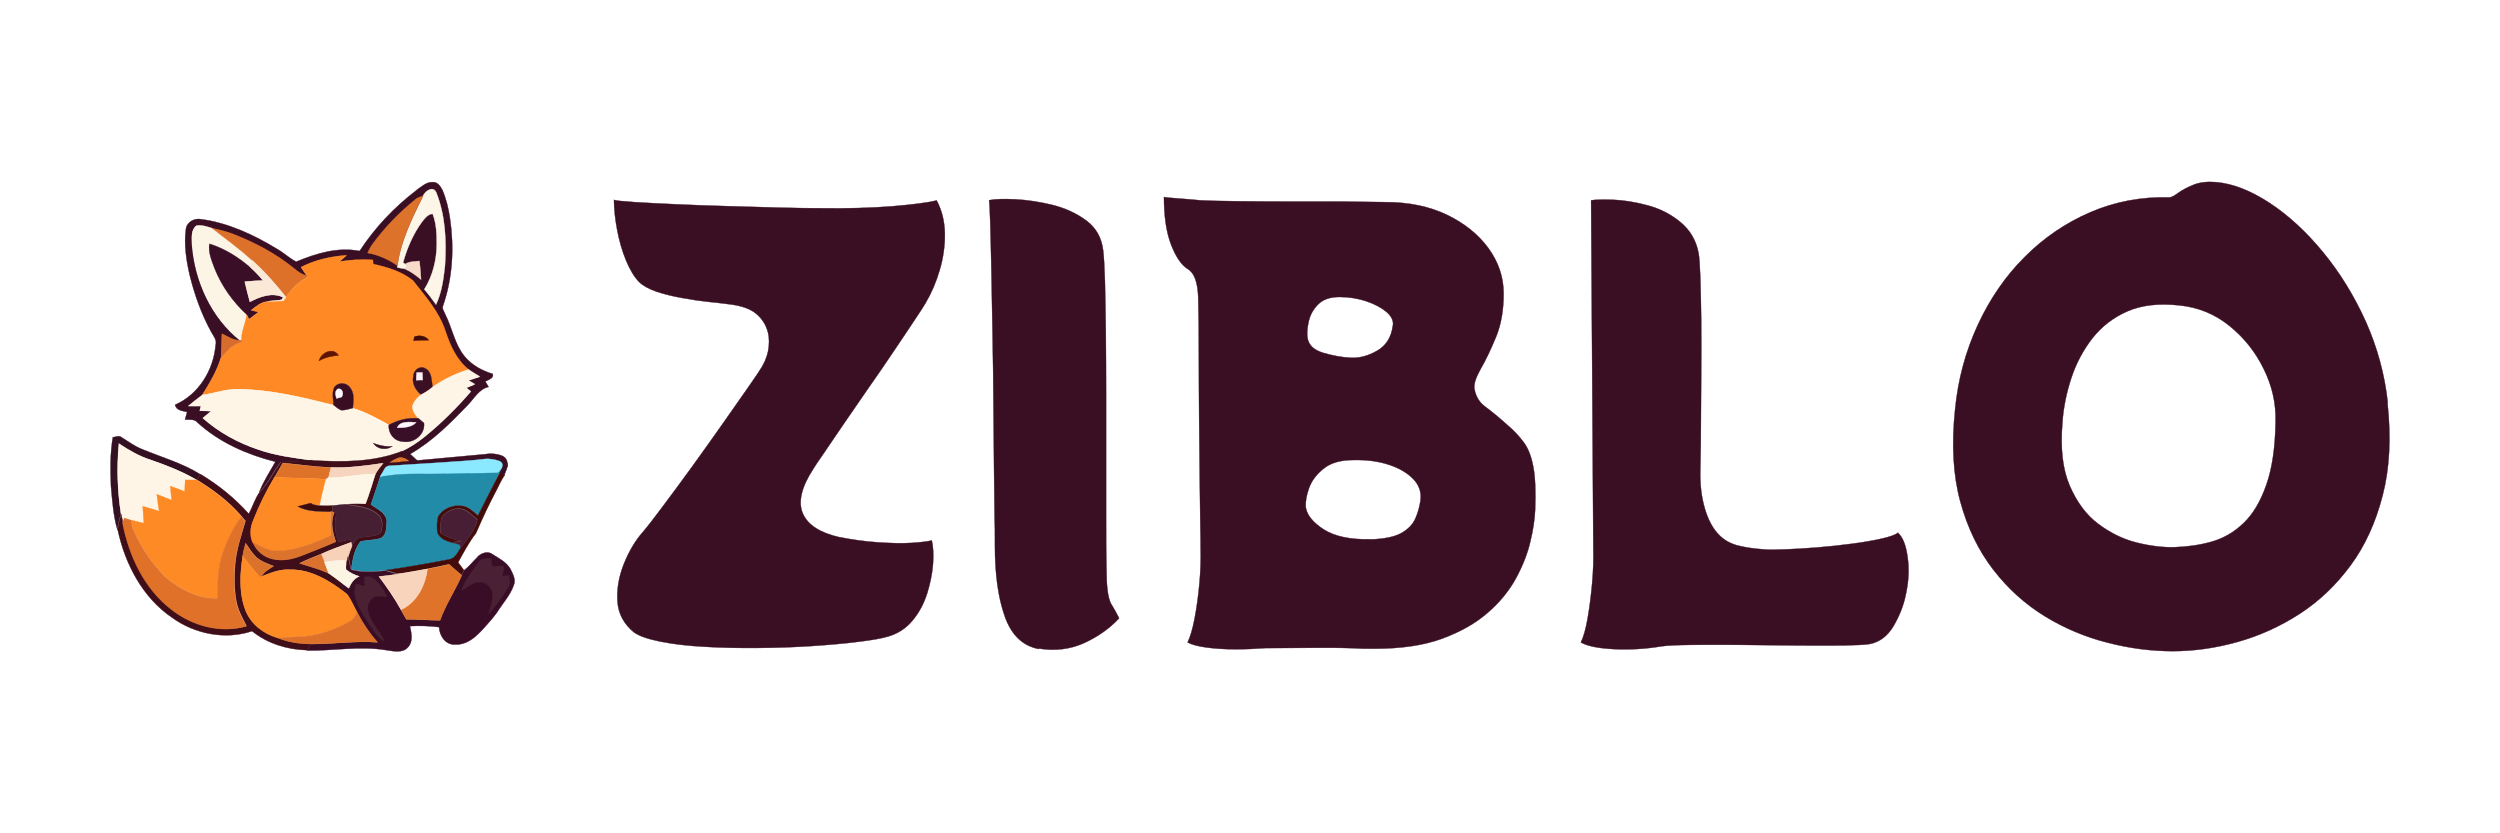 <?xml version="1.0" encoding="UTF-8"?>
<svg id="Layer_1" data-name="Layer 1" xmlns="http://www.w3.org/2000/svg" viewBox="0 0 1500 500">
  <defs>
    <style>
      .cls-1 {
        fill: #fcf5e8;
        stroke: #fcf5e8;
      }

      .cls-1, .cls-2, .cls-3, .cls-4, .cls-5, .cls-6, .cls-7, .cls-8, .cls-9, .cls-10, .cls-11, .cls-12, .cls-13, .cls-14, .cls-15, .cls-16, .cls-17, .cls-18, .cls-19, .cls-20, .cls-21, .cls-22, .cls-23, .cls-24, .cls-25, .cls-26, .cls-27, .cls-28, .cls-29, .cls-30, .cls-31, .cls-32, .cls-33, .cls-34, .cls-35, .cls-36, .cls-37, .cls-38, .cls-39, .cls-40, .cls-41, .cls-42 {
        stroke-width: .2px;
      }

      .cls-2 {
        fill: #f7d1b8;
        stroke: #f7d1b8;
      }

      .cls-3 {
        fill: #f8d4bc;
        stroke: #f8d4bc;
      }

      .cls-4 {
        fill: #471e34;
        stroke: #471e34;
      }

      .cls-5 {
        fill: #da712f;
        stroke: #da712f;
      }

      .cls-6 {
        fill: #fcf5e6;
        stroke: #fcf5e6;
      }

      .cls-7 {
        fill: #492034;
        stroke: #492034;
      }

      .cls-8 {
        fill: #492133;
        stroke: #492133;
      }

      .cls-9 {
        fill: #228ca8;
        stroke: #228ca8;
      }

      .cls-10 {
        fill: #fe8b24;
        stroke: #fe8b24;
      }

      .cls-11 {
        fill: #3f0e19;
        stroke: #3f0e19;
      }

      .cls-12 {
        fill: #e0732a;
        stroke: #e0732a;
      }

      .cls-13 {
        fill: #fe8a25;
        stroke: #fe8a25;
      }

      .cls-14 {
        fill: #430b0a;
        stroke: #430b0a;
      }

      .cls-15 {
        fill: #dc732c;
        stroke: #dc732c;
      }

      .cls-16 {
        fill: #fef5e6;
        stroke: #fef5e6;
      }

      .cls-17 {
        fill: #fef7fd;
        stroke: #fef7fd;
      }

      .cls-18 {
        fill: #5f1503;
        stroke: #5f1503;
      }

      .cls-19 {
        fill: #471f33;
        stroke: #471f33;
      }

      .cls-20 {
        fill: #fcf1f8;
        stroke: #fcf1f8;
      }

      .cls-21 {
        fill: #3c1023;
        stroke: #3c1023;
      }

      .cls-22 {
        fill: #de712a;
        stroke: #de712a;
      }

      .cls-23 {
        fill: #3a0f23;
        stroke: #3a0f23;
      }

      .cls-24 {
        fill: #341023;
        stroke: #341023;
      }

      .cls-25 {
        fill: #371122;
        stroke: #371122;
      }

      .cls-26 {
        fill: #fdf5e6;
        stroke: #fdf5e6;
      }

      .cls-27 {
        fill: #da722b;
        stroke: #da722b;
      }

      .cls-28 {
        fill: #380f27;
        stroke: #380f27;
      }

      .cls-29 {
        fill: #d76c2d;
        stroke: #d76c2d;
      }

      .cls-30 {
        fill: #df7229;
        stroke: #df7229;
      }

      .cls-31 {
        fill: #fae9d7;
        stroke: #fae9d7;
      }

      .cls-32 {
        fill: #390e26;
        stroke: #390e26;
      }

      .cls-33 {
        fill: #fcf4e3;
        stroke: #fcf4e3;
      }

      .cls-34 {
        fill: #3b0b0e;
        stroke: #3b0b0e;
      }

      .cls-35 {
        fill: #ff8a25;
        stroke: #ff8a25;
      }

      .cls-36 {
        fill: #dd722b;
        stroke: #dd722b;
      }

      .cls-37 {
        fill: #3a0d23;
        stroke: #3a0d23;
      }

      .cls-38 {
        fill: #f7daca;
        stroke: #f7daca;
      }

      .cls-39 {
        fill: #390d26;
        stroke: #390d26;
      }

      .cls-40 {
        fill: #df7129;
        stroke: #df7129;
      }

      .cls-41 {
        fill: #f6d4be;
        stroke: #f6d4be;
      }

      .cls-42 {
        fill: #8be9ff;
        stroke: #8be9ff;
      }
    </style>
  </defs>
  <g>
    <path class="cls-23" d="M503.46,322.24c7.91,1.58,15.64,2.64,23.29,3.16s14.33.7,20.04.35,9.84-.88,12.3-1.49c.88,3.87,1.14,8.61.7,14.33s-1.67,11.6-3.52,17.58c-1.93,5.98-4.75,11.34-8.61,15.99-3.87,4.75-8.79,8-14.85,9.76-3.87,1.14-9.76,2.2-17.84,3.16-8.09,1.05-17.4,1.85-27.86,2.55-10.46.7-21.27,1.05-32.34,1.14-11.16.09-21.8-.09-31.9-.7-10.11-.53-18.98-1.58-26.45-3.08-7.56-1.49-12.92-3.34-15.99-5.54-6.06-4.92-9.4-11.07-9.93-18.37-.53-7.29.7-14.76,3.69-22.41,3.08-7.65,6.77-14.06,11.34-19.25,2.72-3.16,6.77-8.35,12.13-15.56,5.36-7.21,11.34-15.2,17.75-24.08,6.42-8.88,12.66-17.66,18.72-26.28,6.06-8.61,11.25-16.08,15.56-22.23s6.85-10.02,7.73-11.6c2.28-4.04,3.52-8,3.87-11.95s0-7.38-1.14-10.28c-1.32-3.78-3.69-7.03-6.94-9.58s-8.17-4.31-14.68-5.19c-3.34-.44-7.65-.97-12.83-1.49-5.19-.53-10.63-1.32-16.35-2.37-5.71-1.05-10.9-2.28-15.56-3.87-4.57-1.58-8.09-3.52-10.28-5.71-2.9-2.9-5.54-7.29-7.91-13.01s-4.13-11.95-5.36-18.54-1.85-12.57-1.85-17.75c1.14.44,5.1.88,11.95,1.32,6.85.44,15.29.88,25.31,1.32,10.02.44,20.48.88,31.37,1.14,10.9.35,21.27.62,31.02.88s17.75.35,23.82.35c16.17.26,30.58-.18,43.15-1.14,12.57-1.05,21.62-2.2,26.98-3.52,3.16,5.89,4.75,12.39,4.92,19.77.09,7.29-.88,14.59-3.08,21.97-2.11,7.29-5.01,13.97-8.61,20.04-.88,1.58-3.08,4.92-6.42,9.93-3.34,5.1-7.47,11.16-12.3,18.37-4.83,7.21-9.93,14.68-15.38,22.41-5.36,7.73-10.46,15.12-15.2,22.06-4.75,6.94-8.7,12.83-11.95,17.58-3.25,4.75-5.27,7.65-5.89,8.79-7.21,10.99-9.32,19.95-6.42,26.8s10.19,11.6,21.97,14.33l-.18-.09Z"/>
    <path class="cls-23" d="M623.24,389.39c-9.67-1.85-16.43-8.35-20.39-19.6s-5.89-25.22-5.89-41.83,0-7.12-.18-15.2c-.09-8.09-.26-18.19-.35-30.23-.09-12.04-.26-25.05-.35-38.93-.09-13.97-.26-27.86-.53-41.83-.26-13.97-.44-26.8-.7-38.67-.26-11.78-.44-21.53-.7-29.18s-.44-12.22-.7-13.8c3.34-.7,8.61-.88,15.73-.53,7.12.35,14.5,1.49,22.23,3.34,7.73,1.93,14.59,5.1,20.39,9.4,5.89,4.39,9.23,10.37,10.11,18.02.44,3.6.79,9.76,1.05,18.37.26,8.7.35,18.9.53,30.67.09,11.78.18,24.34.18,37.61v75.05c0,10.9,0,20.04.18,27.33.09,7.29.26,11.78.53,13.36.44,4.75,1.32,8.17,2.72,10.28,1.32,2.11,2.81,4.75,4.39,7.91-5.62,6.06-12.57,10.99-20.92,14.85-8.35,3.78-17.4,4.92-27.33,3.34v.26Z"/>
    <path class="cls-23" d="M903.86,254.48c4.31,3.6,7.73,7.29,10.46,10.99s4.57,8.7,5.71,14.85,1.49,14.76,1.05,25.84c-.26,5.36-1.14,11.69-2.9,18.9-1.67,7.21-4.57,14.5-8.61,21.97-4.04,7.38-9.67,14.33-16.87,20.56-7.21,6.33-16.35,11.51-27.33,15.56s-24.52,6.06-40.51,6.06h-6.77c-7.91-.44-17.31-.62-28.3-.53-10.99.09-21.27.18-30.67.18-5.62.44-11.6.7-17.84.7s-12.04-.35-17.23-1.05c-5.19-.7-8.96-1.67-11.51-3.08,1.58-3.16,2.99-7.91,4.22-14.33,1.23-6.42,2.2-13.45,2.9-21.09s.88-14.94.7-21.97c0-1.76,0-6.33-.18-13.62-.09-7.29-.26-16.43-.35-27.33-.09-10.9-.26-22.76-.35-35.59-.09-12.83-.18-25.66-.18-38.49s-.09-24.61-.35-34.1c-.26-9.4-2.37-15.29-6.42-17.58-3.87-2.46-7.12-7.38-9.93-14.68s-4.22-16.79-4.22-28.47c.88.26,3.69.53,8.44.88,4.75.35,9.23.7,13.53,1.14,5.19.26,12.57.44,22.06.53,9.58.09,19.51.18,29.88.18h23.64c7.91,0,15.03,0,21.44.18,6.42.09,11.07.18,13.97.18,13.97,0,26.19,2.55,36.74,7.56,10.55,5.1,18.9,11.78,24.96,20.04,6.06,8.35,9.14,17.4,9.14,27.33s-1.49,18.54-4.57,26.01c-3.08,7.38-5.98,13.62-8.96,18.72-2.9,5.1-4.31,9.05-4.04,11.95.7,4.75,2.9,8.44,6.59,11.16,3.69,2.72,7.91,6.15,12.66,10.46h0ZM822.21,323.65c8.09-.26,14.24-1.49,18.37-3.69,4.13-2.28,7.03-5.19,8.61-8.79,1.58-3.6,2.55-7.21,3.08-10.81.7-4.92-.79-9.32-4.39-13.01-3.6-3.69-8.52-6.59-14.85-8.61s-13.27-2.9-20.92-2.72c-7.65,0-13.62,1.67-17.84,5.1-4.31,3.34-7.21,7.29-8.79,11.6-1.58,4.39-2.28,8.26-2.02,11.6.7,4.75,4.31,9.14,10.81,13.36,6.5,4.13,15.82,6.15,28.04,5.89l-.09.09ZM835.75,195.42c.44-2.9-.88-5.71-3.87-8.26-3.08-2.55-7.12-4.75-12.13-6.42-5.1-1.67-10.37-2.55-15.99-2.55s-9.93,1.49-12.83,4.39c-2.9,2.9-4.83,6.33-5.71,10.28-.88,3.95-1.14,7.29-.7,9.93.7,4.31,3.87,7.29,9.58,8.96s11.16,2.64,16.35,2.9c5.19.26,10.46-1.14,15.82-4.22,5.36-3.08,8.52-8,9.4-15.03h.09Z"/>
    <path class="cls-23" d="M1138.68,319.61c2.9,2.46,4.92,7.38,5.89,14.68,1.05,7.29.62,14.94-1.14,22.76-1.32,6.5-3.87,12.74-7.38,18.72-3.6,5.98-8.35,9.49-14.15,10.63-2.28.44-7.38.7-15.56.88-8.09.09-17.58.09-28.47,0s-21.97-.26-33.04-.35c-11.16-.09-21-.09-29.7,0s-14.76.35-18.37.88c-9.23,1.58-18.63,2.11-28.21,1.67-9.58-.44-16.26-1.85-20.04-4.04,1.58-3.16,2.9-7.91,4.04-14.33,1.14-6.42,2.02-13.45,2.72-21.09.7-7.65.88-14.94.7-21.97l-1.32-207.85c2.46-.44,6.77-.53,13.01-.35,6.15.26,12.74,1.23,19.77,3.08,7.65,1.85,14.5,5.19,20.56,10.11s9.76,11.25,11.16,18.9c.44,2.46.79,7.38,1.05,14.68.26,7.29.35,15.91.53,25.84.09,9.93.09,20.04,0,30.32-.09,10.37-.18,20.04-.18,29s-.09,19.16-.35,30.32c-.26,8.52.7,16.26,2.72,23.11,2.02,6.85,4.92,12.22,8.79,15.99,2.9,2.9,6.5,4.92,10.81,6.06s9.58,1.93,15.82,2.37c2.72.26,6.94.26,12.66,0,5.71-.18,12.13-.62,19.07-1.14,6.94-.53,13.89-1.32,20.74-2.2,6.85-.88,12.92-1.93,18.02-3.08,5.19-1.14,8.52-2.37,10.11-3.69l-.26.09Z"/>
    <path class="cls-23" d="M1432.48,241.65c2.28,20.92,1.32,39.46-2.9,55.63-4.13,16.17-10.55,30.23-19.25,42.01-8.7,11.78-18.81,21.44-30.5,29-11.69,7.56-24.08,13.18-37.26,16.87-13.18,3.69-26.1,5.54-38.93,5.54s-25.84-1.67-39.11-5.1c-13.27-3.34-25.84-8.61-37.61-15.82-11.78-7.21-22.15-16.52-31.02-28.04-8.88-11.51-15.47-25.13-19.77-40.95s-5.27-34.27-3.08-55.19c1.76-18.02,6.33-34.8,13.53-50.45,7.21-15.64,16.52-29.27,28.04-40.78,11.51-11.6,24.61-20.56,39.46-26.98,14.85-6.42,30.67-9.4,47.55-8.96,1.14,0,2.81-.88,5.1-2.55,2.28-1.67,5.27-3.34,9.14-4.92,3.78-1.58,8.44-2.11,13.8-1.67,10.11.88,20.83,5.1,32.08,12.48,11.25,7.38,21.97,17.23,32.08,29.53s18.63,26.1,25.66,41.66c6.94,15.56,11.34,31.73,13.18,48.6l-.18.09ZM1304.7,328.31c7.91-.26,15.38-1.32,22.41-3.34,7.03-2.02,13.45-5.71,19.07-11.16,5.62-5.36,10.19-13.01,13.62-22.94,3.52-9.93,5.36-22.59,5.54-38.14.26-10.81-2.11-21.27-7.12-31.37-4.92-10.11-11.78-18.72-20.56-25.84-8.79-7.12-18.81-11.16-30.06-12.3-12.13-1.32-22.5-.18-31.02,3.52-8.52,3.69-15.56,9.14-21.09,16.17-5.54,7.12-9.76,15.03-12.66,23.82s-4.75,17.66-5.36,26.63c-1.32,15.56.09,28.21,4.39,38.14,4.31,9.93,10.02,17.58,17.23,22.94,7.21,5.36,14.85,9.14,23.11,11.16,8.17,2.02,15.73,2.9,22.41,2.72h.09Z"/>
  </g>
  <g>
    <path class="cls-23" d="M249.91,114.04c2.99-2.02,5.98-5.01,9.84-4.75,2.81-.18,4.57,2.55,5.71,4.75,2.28,5.27,3.6,10.9,4.48,16.61,2.64,17.66,1.76,36.12-4.22,53.08-.53,1.67.88,3.25,1.41,4.83,4.22,8.26,5.62,17.93,11.6,25.22,4.31,5.27,10.46,8.61,16.87,10.55.97,2.64-2.64,3.52-4.39,4.57.62,1.05,1.32,2.11,1.93,3.25-5.8,1.32-8.61,6.94-12.48,10.9-10.46,10.9-21.36,21.8-34.54,29.35,2.02,1.85,4.04,3.69,6.15,5.71l2.02,2.02c7.21.18,12.92-.7,16.87-1.58,7.56-1.67,15.2-3.08,22.76-4.83.44-.09,1.58-.35,2.99-.26,3.43.35,5.98,2.72,7.47,4.66.35,2.55-1.05,4.83-1.85,7.12-.7-.44-2.2-1.32-2.9-1.76.35-1.14.7-2.2.97-3.34.09-.53.35-1.67.44-2.2-1.58-.26-3.87-.62-6.68-.53-4.39,0-7.21,1.05-10.99,1.93-2.28.53-5.71,1.14-12.66,2.2-5.19.79-12.92,1.58-23.11,1.32.53-.09,1.58-.35,2.2-.44-.88-1.05-1.67-2.02-2.64-2.99v-.88c-.18-.35-.26-1.05-.35-1.41-1.85-2.28-4.13-4.13-6.24-6.06,5.27-2.28,10.11-5.54,14.5-9.14,9.93-8.09,18.98-17.14,27.33-26.8-.97-.7-1.93-1.49-2.81-2.2,1.67-.7,3.43-1.41,5.19-2.11-1.32-.79-2.64-1.58-3.87-2.37,2.28-.79,4.57-1.41,6.85-2.2-2.28-1.41-4.57-2.72-6.68-4.22-7.38-5.8-11.16-14.59-14.06-23.2-3.69-11.6-12.04-20.83-19.42-30.23-6.77-5.54-15.47-8-23.9-9.93,0-.62-.18-1.85-.18-2.46-6.68-.62-13.36,0-20.04.97,1.41-1.32,2.81-2.55,4.22-3.78-9.32.7-18.72,2.72-27.07,7.03,1.23,1.85,2.46,3.6,3.69,5.45-3.08-.79-5.71-2.55-8.09-4.57-10.63-8.7-22.94-15.2-35.68-20.3-4.31-1.76-8.88-2.81-13.45-3.87-3.08-.88-6.24-2.11-9.49-1.49-3.34,2.64-2.55,7.47-2.55,11.25,1.67,21.88,11.51,43.68,28.83,57.48-4.04.26-7.38-2.2-10.81-3.87-.09,4.75-.09,9.49-.53,14.24-2.46,8.09-6.77,15.38-11.25,22.41-2.81,2.2-5.62,4.31-8.35,6.59,2.55.09,5.01.09,7.56,0-.26.97-.44,1.85-.7,2.81,2.28,0,4.57.18,6.85.26-1.67,1.41-3.34,2.81-5.01,4.13,9.58,8.52,21.09,14.85,33.31,18.9,10.28,3.6,21.09,4.92,31.81,6.42-6.06.7-12.22.7-18.37.88-4.66,5.8-7.47,12.92-12.83,18.1,2.46-6.42,6.33-12.22,9.67-18.19-17.05-4.31-33.66-11.6-46.75-23.55-1.85-2.28-4.92-1.58-7.47-1.76.35-1.49.79-2.99,1.23-4.57-2.81-.7-6.59-.88-7.21-4.31,14.15-6.15,23.11-20.83,24.34-35.94.88-2.99-1.41-5.45-2.72-7.91-5.89-10.72-10.02-22.41-12.92-34.27-2.02-8.88-3.43-18.1-2.2-27.16.44-4.39,5.01-6.85,9.14-6.06,16.35,2.2,31.73,9.4,45.7,17.93,3.95,2.2,7.29,5.54,11.34,7.56,11.95-5.01,25.05-8.96,38.05-6.42,9.14-13.97,20.74-26.28,34.01-36.38l.09-.18Z"/>
    <path class="cls-1" d="M253.78,117.56c1.23-2.9,6.15-6.42,8-2.02,5.54,13.89,6.15,29.27,5.19,44.03-.88,7.91-1.93,15.99-5.36,23.2-2.2-3.16-4.48-6.24-7.03-9.14,5.01-8.09,7.38-17.58,7.47-26.98,0-6.15-.18-12.48-2.46-18.37-2.99.26-4.75,2.81-6.5,5.01-5.27,7.29-8.88,15.64-11.25,24.34.35.18,1.05.62,1.41.88s1.14.79,1.58,1.05c-.53.44-1.49,1.32-2.02,1.76-1.49-.26-2.9-.53-4.39-.79v-.97c2.02-14.94,8.88-28.56,15.47-41.92l-.09-.09Z"/>
    <path class="cls-36" d="M249.12,119.67c1.32-1.14,2.99-1.58,4.66-2.11-6.59,13.36-13.45,26.98-15.29,41.92-5.36-3.87-11.51-6.5-17.93-7.73.88-2.02,1.93-3.95,3.25-5.71,7.29-9.84,15.91-18.72,25.4-26.37h-.09Z"/>
    <path class="cls-6" d="M115.27,146.65c0-3.78-.79-8.52,2.55-11.25,3.25-.62,6.42.62,9.49,1.49,8,6.42,16.43,12.22,23.9,19.25-.53,1.32-.97,2.64-1.41,3.95-7.12-5.98-15.12-10.99-23.99-13.8-.88,5.19,1.32,10.19,3.16,14.85,4.22,10.55,10.9,20.04,19.33,27.68-.88,5.19-3.43,10.02-3.16,15.29h-.88c-17.4-13.89-27.16-35.68-28.83-57.56l-.18.09Z"/>
    <path class="cls-22" d="M127.32,136.89c4.48,1.05,9.14,2.11,13.45,3.87,12.74,5.1,25.05,11.6,35.68,20.3,2.37,2.02,5.01,3.78,8.09,4.57.26,0,.7.26.88.35-5.89,2.46-10.37,7.21-13.89,12.3-6.24-7.82-12.83-15.56-20.39-22.15-7.47-7.03-15.91-12.83-23.9-19.25h.09Z"/>
    <path class="cls-32" d="M125.73,146.3c8.88,2.81,16.96,7.82,23.99,13.8,2.9,2.55,5.54,5.36,8,8.26-3.69.09-7.29.26-10.99.7.88,4.04,2.02,8.09,3.08,12.13,6.06-3.16,13.18-5.89,19.86-2.81-.18.35-.44,1.05-.62,1.41-2.81.79-5.71.62-8.61,1.05-3.78.35-6.77,2.9-9.67,5.19,1.49.35,2.99.7,4.48,1.05-1.93,1.41-3.87,2.9-5.8,4.39l-1.32-2.64c-8.35-7.65-15.12-17.14-19.33-27.68-1.76-4.75-3.95-9.67-3.16-14.85h.09Z"/>
    <path class="cls-35" d="M180.84,160.18c8.35-4.31,17.75-6.33,27.07-7.03-1.41,1.23-2.81,2.46-4.22,3.78,6.59-.97,13.36-1.58,20.04-.97,0,.62.18,1.85.18,2.46,8.35,1.85,17.14,4.39,23.9,9.93,7.38,9.4,15.64,18.63,19.42,30.23,2.9,8.61,6.68,17.4,14.06,23.2-7.73,2.37-15.12,5.89-21.71,10.55-.79-3.78-.26-9.14-4.39-11.16-3.16-2.02-6.85.88-7.21,4.22-1.23,4.48,1.14,8.79,4.57,11.51-2.11,1.76-4.13,3.95-5.01,6.68-.26,2.9,1.58,5.36,3.43,7.38-6.15-.44-12.3,1.05-17.75,3.95-6.94-3.95-13.97-7.73-21.62-10.02.35-4.22,1.23-9.14-1.93-12.57-2.28-3.08-7.47-3.08-9.32.44-1.41,3.25-.44,6.85-.35,10.28-18.9-4.75-38.05-9.4-57.65-9.58-7.12,0-13.89,2.64-21,3.52,4.48-7.12,8.79-14.41,11.25-22.41,3.6-3.69,6.94-8.26,12.3-9.14v-1.14c-.18-5.27,2.37-10.19,3.16-15.29l1.32,2.64c1.93-1.49,3.87-2.99,5.8-4.39-1.49-.35-2.99-.7-4.48-1.05,2.81-2.28,5.8-4.83,9.67-5.19,3.16-.18,6.33-.26,9.49-.35.53-.7,1.05-1.41,1.49-2.11,3.6-5.1,8-9.93,13.89-12.3-.26,0-.7-.26-.88-.35-1.23-1.76-2.46-3.6-3.69-5.45l.18-.26Z"/>
    <path class="cls-31" d="M151.22,156.14c7.56,6.68,14.06,14.33,20.39,22.15-.53.7-1.05,1.41-1.49,2.11-3.16.18-6.33.18-9.49.35,2.81-.44,5.8-.18,8.61-1.05.18-.35.44-1.05.62-1.41-6.68-3.08-13.8-.35-19.86,2.81-1.05-4.04-2.2-8.09-3.08-12.13,3.6-.35,7.29-.53,10.99-.7-2.46-2.9-5.1-5.71-8-8.26.44-1.32.97-2.64,1.41-3.95l-.09.09Z"/>
    <path class="cls-38" d="M243.15,158.43c2.46-1.67,5.62-1.49,8.52-1.85.44,3.69.79,7.38.97,11.16-3.08-2.46-6.24-4.92-9.93-6.5.53-.44,1.49-1.32,2.02-1.76-.35-.26-1.14-.79-1.58-1.05h0Z"/>
    <path class="cls-29" d="M133.29,200.26c3.43,1.67,6.85,4.04,10.81,3.87h.88v1.23c-5.45.88-8.79,5.45-12.3,9.14.44-4.75.44-9.49.53-14.24h.09Z"/>
    <path class="cls-14" d="M248.6,202.02c3.16-1.05,6.59-.62,8.7,2.11-3.08,0-6.06,0-9.14.26.09-.62.35-1.85.44-2.37Z"/>
    <path class="cls-18" d="M191.38,216.52c1.23-5.01,8.52-8.52,11.78-3.25-4.13.26-8.17,1.23-11.78,3.25Z"/>
    <path class="cls-21" d="M247.98,225.31c.35-3.25,4.04-6.24,7.21-4.22,4.13,2.02,3.6,7.38,4.39,11.16-2.11,1.85-4.48,3.34-6.94,4.57-3.43-2.72-5.8-7.03-4.57-11.51h-.09Z"/>
    <path class="cls-16" d="M259.49,232.25c6.59-4.66,13.97-8.17,21.71-10.55,2.2,1.58,4.48,2.81,6.68,4.22-2.28.7-4.57,1.41-6.85,2.2,1.32.79,2.64,1.58,3.87,2.37-1.76.7-3.43,1.41-5.19,2.11.97.7,1.85,1.49,2.81,2.2-8.35,9.67-17.4,18.72-27.33,26.8-4.48,3.6-9.23,6.85-14.5,9.14-17.14,6.59-35.86,6.42-53.87,5.36-10.72-1.49-21.62-2.81-31.81-6.42-12.13-4.04-23.64-10.37-33.31-18.9,1.67-1.41,3.43-2.72,5.01-4.13-2.28-.18-4.57-.18-6.85-.26.26-.97.44-1.85.7-2.81h-7.56c2.72-2.28,5.54-4.48,8.35-6.59,7.03-.88,13.8-3.52,21-3.52,19.6.18,38.76,4.83,57.65,9.58,1.58,1.14,2.9,2.72,4.92,3.16,2.28,0,4.48-.79,6.68-1.32,7.65,2.28,14.68,6.15,21.62,10.02-.53,5.01,3.16,9.76,8.26,10.02,6.59,1.32,13.62-4.13,12.83-11.07-1.14-.97-2.28-1.93-3.34-2.9-1.76-2.02-3.69-4.57-3.43-7.38.79-2.72,2.81-4.92,5.01-6.68,2.46-1.23,4.83-2.81,6.94-4.57v-.09Z"/>
    <path class="cls-20" d="M250,223.46h3.43c0,1.49.09,3.08.18,4.57-.97,0-2.9,0-3.87.09,0-1.58.09-3.16.26-4.66Z"/>
    <path class="cls-37" d="M200.43,232.69c1.85-3.43,7.12-3.43,9.32-.44,3.16,3.43,2.28,8.35,1.93,12.57-2.2.53-4.39,1.32-6.68,1.32-1.93-.44-3.34-2.11-4.92-3.16-.09-3.43-1.05-7.03.35-10.28Z"/>
    <path class="cls-17" d="M201.93,239.02c-.7-2.02-1.32-4.31.79-5.71,2.81-.53,3.69,2.99,2.28,4.92-1.05.35-2.11.62-3.16.88l.09-.09Z"/>
    <path class="cls-28" d="M233.3,254.92c5.45-2.9,11.51-4.48,17.75-3.95,1.05.97,2.2,1.93,3.34,2.9.79,6.94-6.24,12.39-12.83,11.07-5.1-.26-8.79-5.01-8.26-10.02Z"/>
    <path class="cls-17" d="M238.31,256.68c1.49-4.22,7.73-3.52,11.42-3.25-2.64,2.99-7.56,3.25-11.42,3.25Z"/>
    <path class="cls-24" d="M67.82,262.39c1.67-.26,3.6-1.32,5.1,0,4.04,2.46,7.82,5.36,12.3,7.12,11.69,4.83,24.17,8.35,34.98,15.12-.7,1.05-1.41,2.2-2.2,3.25-8.61-5.01-17.93-8.7-27.33-11.95-7.03-2.2-13.36-5.89-19.42-9.93-1.41,14.24-.88,28.56,1.32,42.62-1.14,2.99-1.93,6.15-2.11,9.32-2.46-8.52-3.08-17.4-3.87-26.19-.44-9.84-.53-19.77,1.14-29.53l.09.18Z"/>
    <path class="cls-16" d="M71.25,266.17c6.06,4.04,12.39,7.73,19.42,9.93,9.4,3.25,18.72,6.85,27.33,11.95h-6.77c-.18,2.37-.26,4.75-.35,7.12-2.81-1.14-5.71-2.28-8.61-3.25.18,2.81.53,5.62.79,8.44-2.9-1.23-5.89-2.46-8.88-3.52.35,3.34.88,6.68,1.41,10.11-3.25-1.05-6.59-2.02-9.84-2.9.18,3.34.35,6.68.62,10.11-2.55-.62-5.01-1.14-7.47-1.85-1.41-.44-2.81-.88-4.13-1.32-.26.7-.79,2.2-1.05,2.9-.35-1.67-.62-3.25-.97-4.83-2.2-14.06-2.72-28.47-1.32-42.62l-.18-.26Z"/>
    <path class="cls-25" d="M223.99,265.91c3.69,1.41,7.47,2.2,11.42,1.85-3.6,2.55-8.96,1.93-11.42-1.85Z"/>
    <path class="cls-11" d="M186.99,276.19c18.02,1.14,36.82,1.23,53.87-5.36,2.11,1.93,4.39,3.78,6.24,6.06,0,.35.18,1.05.18,1.41-2.55-2.2-5.71-5.01-9.23-3.08-.35.18-1.14.53-1.58.7-.88.53-1.76,1.05-2.64,1.58,4.48.53,9.05.97,13.53,1.67.88.97,1.76,2.02,2.64,2.99-.53.09-1.67.35-2.2.44-6.77-2.46-12.57-2.9-14.76-1.58-.88.53-1.67,1.23-1.67,1.23-1.49,1.32-2.55,2.64-3.16,3.6-.88,2.81-1.85,5.62-2.81,8.44-.88,2.81-1.85,5.62-2.81,8.44,3.6,2.55,8.7,4.75,9.49,9.58-.26,3.6.26,8.52-3.52,10.55-3.95,1.41-8.26.97-12.3,2.11-3.69,4.66-4.75,10.9-5.45,16.61-.7-2.64-1.32-5.36-1.76-8.09.62-2.11,1.32-4.13,2.2-6.15,1.14-2.02,2.37-4.57,5.01-4.83,3.95-1.23,8.79-.09,12.13-2.9,1.32-2.99,1.41-7.03-.35-9.84-5.36-5.89-13.8-6.15-21.09-7.38,4.13-.53,8.26-.53,12.39-.26,2.2-5.89,4.04-11.86,5.89-17.84,1.32-2.37,2.99-4.39,4.66-6.5-10.37,1.58-20.83,2.99-31.29,2.55-9.67-.18-19.25-1.76-28.91-2.64-1.58,2.81-3.25,5.54-4.83,8.35-5.01,8.35-9.32,17.14-12.83,26.1-1.76,4.22-2.11,8.96-.18,13.18,2.02,5.01,6.5,8.79,11.78,9.93,6.06,1.49,12.3,0,17.93-2.2,6.68-2.64,13.36-5.27,19.95-8.09-1.85-5.62-3.43-11.78-.88-17.49.35.18.97.53,1.23.7-1.23,5.62-.88,11.42,1.23,16.87,2.37-.53,4.83-1.05,7.21-1.58.09.44.35,1.32.44,1.76-6.06,2.28-12.22,4.39-18.1,7.12-4.31,1.76-8.7,3.43-12.92,5.54,5.89,1.85,11.78,3.43,17.4,5.98,2.55,1.76,5.1,3.6,7.56,5.54.88,2.55,2.11,4.92,3.6,7.12-10.02-7.73-21.53-15.2-34.63-14.76-5.98-.35-11.42,2.02-16.87,4.13,1.67-2.9,4.66-4.57,7.38-6.33-3.6-1.41-7.38-2.64-10.28-5.27-2.64-2.46-4.48-5.62-6.5-8.52-.7,2.55-1.32,5.1-1.76,7.73-1.67,10.9-2.28,22.59,1.85,33.04,3.34,8.09,10.9,13.71,19.16,16.08,6.33,2.55,13.18,3.69,20.04,3.6-.79,1.23-1.49,2.55-2.2,3.87-11.95-.26-23.9-3.87-33.22-11.42-16.08,5.36-34.36,1.76-47.98-8.09-17.66-11.95-28.21-32.17-32.6-52.55.18-3.25.88-6.33,2.11-9.32.26,1.58.62,3.25.97,4.83,3.87,19.86,13.09,39.72,29.53,52.2,12.48,9.76,29.27,14.24,44.73,9.84-2.46-4.83-5.19-9.67-6.15-15.03-1.32-7.21-1.23-14.59-.7-21.88.7-8.96,3.69-17.58,6.24-26.19-.79-.88-1.58-1.76-2.37-2.72-7.56-8.88-16.96-15.91-26.89-21.97.7-1.14,1.41-2.2,2.2-3.25,10.72,6.42,20.56,14.41,28.91,23.73,2.46-4.31,3.69-9.32,6.77-13.27,5.36-5.19,8.17-12.3,12.83-18.1,6.15-.09,12.22-.09,18.37-.88l-.18.18Z"/>
    <path class="cls-30" d="M238.05,275.22c3.52-1.93,6.68.88,9.23,3.08v.88c-4.39-.7-8.88-1.14-13.36-1.67.88-.53,1.76-1.05,2.64-1.58.26,1.49,3.78,2.28,3.08.18-.35-.18-1.14-.62-1.49-.88h-.09Z"/>
    <path class="cls-30" d="M236.47,275.93c.35-.18,1.14-.53,1.58-.7.35.18,1.14.62,1.49.88.7,2.11-2.81,1.32-3.08-.18Z"/>
    <path class="cls-42" d="M297.28,276.72c1.76.18,3.16.7,4.04,1.05-.09.53-.35,1.67-.44,2.2-11.07,1.49-21.09,7.56-32.25,8.44-2.11.18-24.87-3.87-30.85-3.52-2.46.18-5.01.44-5.01.44-1.67.18-3.16.44-4.48.62.79-1.49,2.28-3.6,4.83-4.83,4.31-2.11,7.91.35,16.96,1.05,3.6.26,6.24.18,9.93,0,8.44-.44,15.03-1.85,16.79-2.2,2.2-.44,4.39-.97,5.71-1.23,2.28-.53,7.21-1.58,11.78-2.02.62,0,1.67-.18,2.99,0h0Z"/>
    <path class="cls-30" d="M169.68,277.86c9.67.88,19.25,2.37,28.91,2.64-.53,2.02-.97,4.04-1.49,6.06-.44.26-1.23.88-1.67,1.14-10.19-1.23-20.48-.44-30.58-1.49,1.67-2.72,3.25-5.54,4.83-8.35h0Z"/>
    <path class="cls-41" d="M198.59,280.5c10.46.44,20.92-1.05,31.29-2.55-1.67,2.11-3.34,4.13-4.66,6.5-9.49-.26-18.72,2.37-28.12,2.11.53-2.02.97-4.04,1.49-6.06h0Z"/>
    <path class="cls-9" d="M267.75,284.36c7.73-.18,11.69-.26,17.14-1.05,6.68-.88,12.13-2.28,15.91-3.34-.26,1.14-.62,2.2-.97,3.34-4.22,8.7-8.52,17.4-12.92,26.01-2.9-2.37-5.71-5.54-9.76-5.8-5.45-.7-11.42,1.67-14.15,6.5-.79,3.08-.88,6.33-.44,9.49,1.23,3.25,4.83,5.01,8,5.8,1.76.44,3.6.88,5.36,1.41.18.44.44,1.41.62,1.85-1.85,2.9-3.34,6.77-7.29,7.21-12.48,2.46-25.05,4.66-37.7,6.42-6.85.7-13.97,1.14-20.74-.62.7-5.71,1.76-11.95,5.45-16.61,4.04-1.05,8.35-.62,12.3-2.11,3.69-2.02,3.25-6.94,3.52-10.55-.7-4.92-5.89-7.03-9.49-9.58,2.02-5.62,3.69-11.25,5.62-16.87,2.11-.26,5.45-.7,9.49-1.05,10.99-.88,15.29-.18,30.06-.53v.09Z"/>
    <path class="cls-26" d="M197.09,286.56c9.49.26,18.72-2.37,28.12-2.11-1.85,5.98-3.69,11.95-5.89,17.84-4.13-.26-8.35-.26-12.39.26-2.46.18-4.92.53-7.29.79-3.87.26-7.73.26-11.51-.53h3.87c1.05-5.1,2.28-10.19,3.6-15.29.44-.26,1.23-.88,1.67-1.14l-.18.18Z"/>
    <path class="cls-14" d="M300.01,283.48c.44.26.88.53,1.23.79.53.26.97.62,1.49.88-.35.53-.88,1.32-1.41,2.28-.7,1.32-1.23,2.28-1.41,2.64-1.58,3.43-3.87,7.38-7.91,15.73-1.76,3.69-3.95,8.44-6.42,14.15-4.22,5.36-7.38,11.51-10.72,17.49,1.14,1.49,2.28,2.99,3.43,4.57-.44.97-.88,2.02-1.32,2.99-2.64-2.02-5.1-4.22-7.56-6.5-4.31.97-8.7,1.93-13.01,2.72-5.98.97-11.86,2.28-17.84,2.99-2.37-.62-4.66-1.49-7.03-2.11,12.66-1.76,25.22-4.04,37.7-6.42,3.87-.44,5.45-4.39,7.29-7.21,3.95-5.19,8.61-10.11,9.93-16.79-2.55-2.11-4.83-4.66-7.91-5.98-4.75-1.76-10.28.44-13.27,4.31-1.32,3.08-.7,6.5-.97,9.76,3.95,2.55,8.52,3.95,13.09,5.01-2.28.18-4.57.44-6.94.53-3.25-.79-6.77-2.55-8-5.8-.44-3.16-.35-6.42.44-9.49,2.72-4.83,8.79-7.21,14.15-6.5,3.95.26,6.85,3.43,9.76,5.8,1.14-2.2,5.45-10.72,6.59-13.01,1.14-2.2,5.45-10.72,6.59-12.92v.09Z"/>
    <path class="cls-13" d="M164.75,286.21c10.19,1.05,20.48.26,30.58,1.49-1.23,5.1-2.55,10.11-3.6,15.29h-3.87c-.35-.26-1.14-.7-1.58-.97-2.55.7-5.1,1.32-7.65,2.02,6.06,3.34,13.01,2.9,19.69,2.99,0,4.83.09,9.58.26,14.41-10.02,4.39-20.48,8.61-31.46,9.32-5.62.44-10.55-2.9-15.47-5.1-1.93-4.22-1.58-8.96.18-13.18,3.6-9.05,7.82-17.84,12.83-26.1l.09-.18Z"/>
    <path class="cls-13" d="M111.23,287.97h6.77c9.84,6.06,19.33,13.01,26.89,21.97-5.01,6.5-8.44,14.06-11.16,21.8-2.99,8.7-2.99,18.02-3.25,27.16-11.42.44-22.06-5.19-30.67-12.3-8.61-8-14.94-18.19-19.77-28.83-.79-1.85-.97-3.78-1.23-5.71,2.46.7,5.01,1.23,7.47,1.85-.18-3.34-.44-6.68-.62-10.11,3.34.88,6.59,1.85,9.84,2.9-.53-3.34-1.05-6.68-1.41-10.11,2.99,1.14,5.98,2.28,8.88,3.52-.26-2.81-.53-5.62-.79-8.44,2.9.97,5.8,2.11,8.61,3.25.09-2.37.26-4.75.35-7.12l.09.18Z"/>
    <path class="cls-34" d="M178.73,303.87c2.55-.7,5.1-1.32,7.65-2.02.35.26,1.14.7,1.58.97,3.78.79,7.73.79,11.51.53,0,.88-.18,2.72-.18,3.69h-.88c-6.68-.26-13.62.18-19.69-3.08v-.09Z"/>
    <path class="cls-19" d="M199.56,303.35c2.46-.26,4.92-.53,7.29-.79,7.29,1.32,15.73,1.49,21.09,7.38,1.76,2.81,1.67,6.85.35,9.84-3.25,2.72-8.17,1.67-12.13,2.9-2.64.26-3.87,2.81-5.01,4.83-.09-.53-.35-1.58-.53-2.11-.09-.44-.35-1.32-.44-1.76-2.37.53-4.83,1.05-7.21,1.58-2.11-5.36-2.46-11.16-1.23-16.87-.35-.18-.97-.53-1.23-.7-.35-.18-.97-.44-1.23-.62,0-.88.18-2.72.18-3.69h.09Z"/>
    <path class="cls-4" d="M265.21,310.2c2.9-3.87,8.52-6.15,13.27-4.31,3.08,1.32,5.45,3.87,7.91,5.98-1.23,6.68-5.98,11.6-9.93,16.79-.18-.44-.44-1.41-.62-1.85-1.76-.53-3.6-.97-5.36-1.41,2.28,0,4.57-.26,6.94-.53-4.57-1.05-9.14-2.46-13.09-5.01.26-3.25-.35-6.68.97-9.76l-.09.09Z"/>
    <path class="cls-15" d="M198.41,306.95h.88c.35.26.97.53,1.23.7-2.55,5.71-.97,11.86.88,17.49-6.59,2.81-13.27,5.54-19.95,8.09-5.62,2.28-11.86,3.69-17.93,2.2-5.27-1.14-9.76-4.92-11.78-9.93,4.92,2.2,9.76,5.54,15.47,5.1,11.07-.62,21.53-4.83,31.46-9.32-.18-4.83-.26-9.58-.26-14.41v.09Z"/>
    <path class="cls-40" d="M144.8,309.94c.79.88,1.58,1.76,2.37,2.72-2.46,8.61-5.45,17.23-6.24,26.19-.53,7.29-.62,14.68.7,21.88.97,5.36,3.69,10.19,6.15,15.03-15.47,4.39-32.25-.09-44.73-9.84-16.43-12.48-25.75-32.34-29.53-52.2.26-.7.79-2.2,1.05-2.9,1.41.44,2.81.88,4.13,1.32.26,1.93.44,3.87,1.23,5.71,4.83,10.63,11.16,20.74,19.77,28.83,8.61,7.12,19.25,12.74,30.67,12.3.26-9.14.26-18.46,3.25-27.16,2.72-7.73,6.15-15.29,11.16-21.8v-.09Z"/>
    <path class="cls-2" d="M192.61,332.52c5.89-2.72,12.04-4.83,18.1-7.12.09.53.35,1.58.53,2.11-.79,2.02-1.58,4.04-2.2,6.15-.79,2.64-1.14,5.36-1.41,8.09-.18-1.85-.44-3.69-.62-5.54-4.13,0-8.35.35-12.39,1.05-.62-1.58-1.32-3.16-1.93-4.75h-.09Z"/>
    <path class="cls-27" d="M145.59,333.67c.44-2.64,1.05-5.19,1.76-7.73,2.02,2.9,3.87,6.15,6.5,8.52,2.9,2.64,6.77,3.87,10.28,5.27-2.72,1.76-5.71,3.34-7.38,6.33-.18,0-.53.18-.79.26-3.87-3.87-6.77-8.52-10.46-12.57l.09-.09Z"/>
    <path class="cls-39" d="M286.65,333.93c2.37-2.2,6.15-3.52,8.96-1.32,3.78,2.46,8.17,4.57,10.55,8.61,1.49,2.99,3.52,6.42,2.11,9.84-2.11,6.15-6.68,10.9-10.02,16.35-1.05,1.32-2.02,2.64-3.08,3.95-6.06,6.68-12.39,15.91-22.5,15.38-5.62,0-8.96-5.36-9.23-10.46-5.8-.79-11.69-.88-17.49-.62.88,4.13,2.11,9.05-1.05,12.57-3.25,3.87-8.79,2.46-13.18,1.85-15.73-2.64-31.64.44-47.46.26.7-1.32,1.49-2.55,2.2-3.87,13.27,0,26.54-2.02,39.9-1.05-4.83-5.45-8.88-11.51-12.22-17.93-2.02-3.6-3.52-7.47-5.98-10.81-1.49-2.2-2.72-4.57-3.6-7.12,1.49,1.14,3.08,2.28,4.57,3.43,1.23-2.99,3.08-5.89,6.24-7.12-2.9-.79-5.54-2.2-7.91-4.04.26-2.72.62-5.45,1.41-8.09.44,2.72,1.05,5.45,1.76,8.09,6.77,1.76,13.89,1.32,20.74.62,2.37.62,4.66,1.41,7.03,2.11-3.69.53-7.47,1.05-11.16,1.41,4.83,6.42,9.4,13.01,13.27,19.95,1.05,1.93,2.11,3.78,3.25,5.71,6.77,0,13.45.53,20.21.62,3.34-9.49,9.05-17.84,13.01-26.98.44-1.05.88-2.02,1.32-2.99,3.16-2.28,5.45-5.45,8.26-8.09l.09-.26Z"/>
    <path class="cls-5" d="M179.78,338.06c4.22-2.11,8.52-3.78,12.92-5.54.62,1.58,1.32,3.16,1.93,4.75.88,2.2,1.67,4.48,2.55,6.77-5.54-2.55-11.51-4.22-17.4-5.98h0Z"/>
    <path class="cls-10" d="M145.59,333.67c3.69,4.04,6.59,8.7,10.46,12.57.18,0,.53-.18.79-.26,5.36-2.11,10.9-4.48,16.87-4.13,13.18-.35,24.7,7.03,34.63,14.76,2.46,3.34,3.95,7.21,5.98,10.81-1.05,1.93-2.02,4.22-4.13,5.27-9.49,5.36-20.13,9.14-31.11,9.4-4.13,0-8.35.26-12.39.7-8.26-2.37-15.82-8-19.16-16.08-4.22-10.46-3.6-22.15-1.85-33.04h-.09Z"/>
    <path class="cls-7" d="M287,337.45c1.58-2.64,5.01-2.2,7.65-2.55.18,1.67.44,3.43.7,5.19,2.28-.18,4.75-1.05,6.94,0,.35,1.93-.7,3.78-1.14,5.62,1.41-.18,2.72-.26,4.13-.35.44,2.28,1.14,4.75-.35,6.85-3.34,5.8-7.38,11.16-11.78,16.26,1.05-4.48,3.25-9.05,2.11-13.71-1.23-2.9-4.04-5.8-7.38-5.54-4.31,0-7.56,3.25-11.16,5.19,2.28-6.24,6.5-11.51,10.28-16.87v-.09Z"/>
    <path class="cls-33" d="M194.63,337.27c4.13-.7,8.26-1.05,12.39-1.05.18,1.85.44,3.69.62,5.54,2.37,1.85,5.01,3.25,7.91,4.04-3.16,1.32-5.01,4.13-6.24,7.12-1.49-1.14-3.08-2.28-4.57-3.43-2.46-1.85-5.01-3.78-7.56-5.54-.79-2.28-1.67-4.57-2.55-6.77v.09Z"/>
    <path class="cls-12" d="M256.5,341.4c4.39-.79,8.7-1.76,13.01-2.72,2.46,2.2,4.92,4.39,7.56,6.5-3.95,9.23-9.67,17.49-13.01,26.98-6.77,0-13.45-.53-20.21-.62-1.05-1.93-2.11-3.78-3.25-5.71,9.49-4.39,14.5-14.5,15.82-24.43h.09Z"/>
    <path class="cls-3" d="M238.66,344.39c5.98-.7,11.86-2.02,17.84-2.99-1.32,9.93-6.33,20.04-15.82,24.43-3.87-7.03-8.44-13.62-13.27-19.95,3.78-.35,7.47-.79,11.16-1.41l.09-.09Z"/>
    <path class="cls-8" d="M218.63,346.32c1.58-.35,3.43-.7,4.83.35,3.95,2.81,6.68,7.03,8.79,11.42-2.72,0-5.71-1.14-8.17.35-2.46,1.76-4.13,5.01-3.25,8.09,1.23,7.12,7.21,11.86,9.84,18.37-1.93-1.23-3.78-2.72-5.1-4.66-4.83-6.85-10.02-13.71-12.39-21.88-.79-2.64,0-5.45.44-8.09,1.76.53,3.52,1.05,5.27,1.67-.18-1.85-.35-3.78-.26-5.62h0Z"/>
    <path class="cls-22" d="M214.32,367.41c3.34,6.42,7.38,12.48,12.22,17.93-13.36-.97-26.54,1.14-39.9,1.05-6.85,0-13.62-1.05-20.04-3.6,4.13-.44,8.26-.62,12.39-.7,10.99-.26,21.62-4.04,31.11-9.4,2.11-1.05,3.08-3.34,4.13-5.27h.09Z"/>
    <path class="cls-23" d="M232.07,277.95c19.77-1.85,39.55-3.6,59.23-5.45,2.72-.53,4.92-.26,6.33,0,2.11.35,4.57.88,5.89,2.72,1.32,1.93.97,4.39.88,4.75-.79,3.16-15.2,4.66-72.33-2.11v.09Z"/>
    <path class="cls-42" d="M232.07,279.97c.7-.44,1.41-.53,1.76-.53,1.93-.18,50.18-2.9,55.28-3.87h.18c.62-.09,3.16-.53,6.15,0s5.36,1.05,5.89,2.72c.53,1.41-.53,2.99-1.05,3.69l-1.49,1.49c-12.3.62-22.23.35-29.18,0-7.38-.35-11.07-.88-17.49-.7-10.28.26-18.54,1.85-23.99,3.16,1.05-1.85,1.93-3.43,2.64-4.66.18-.35.53-.88,1.23-1.32h.09Z"/>
  </g>
</svg>